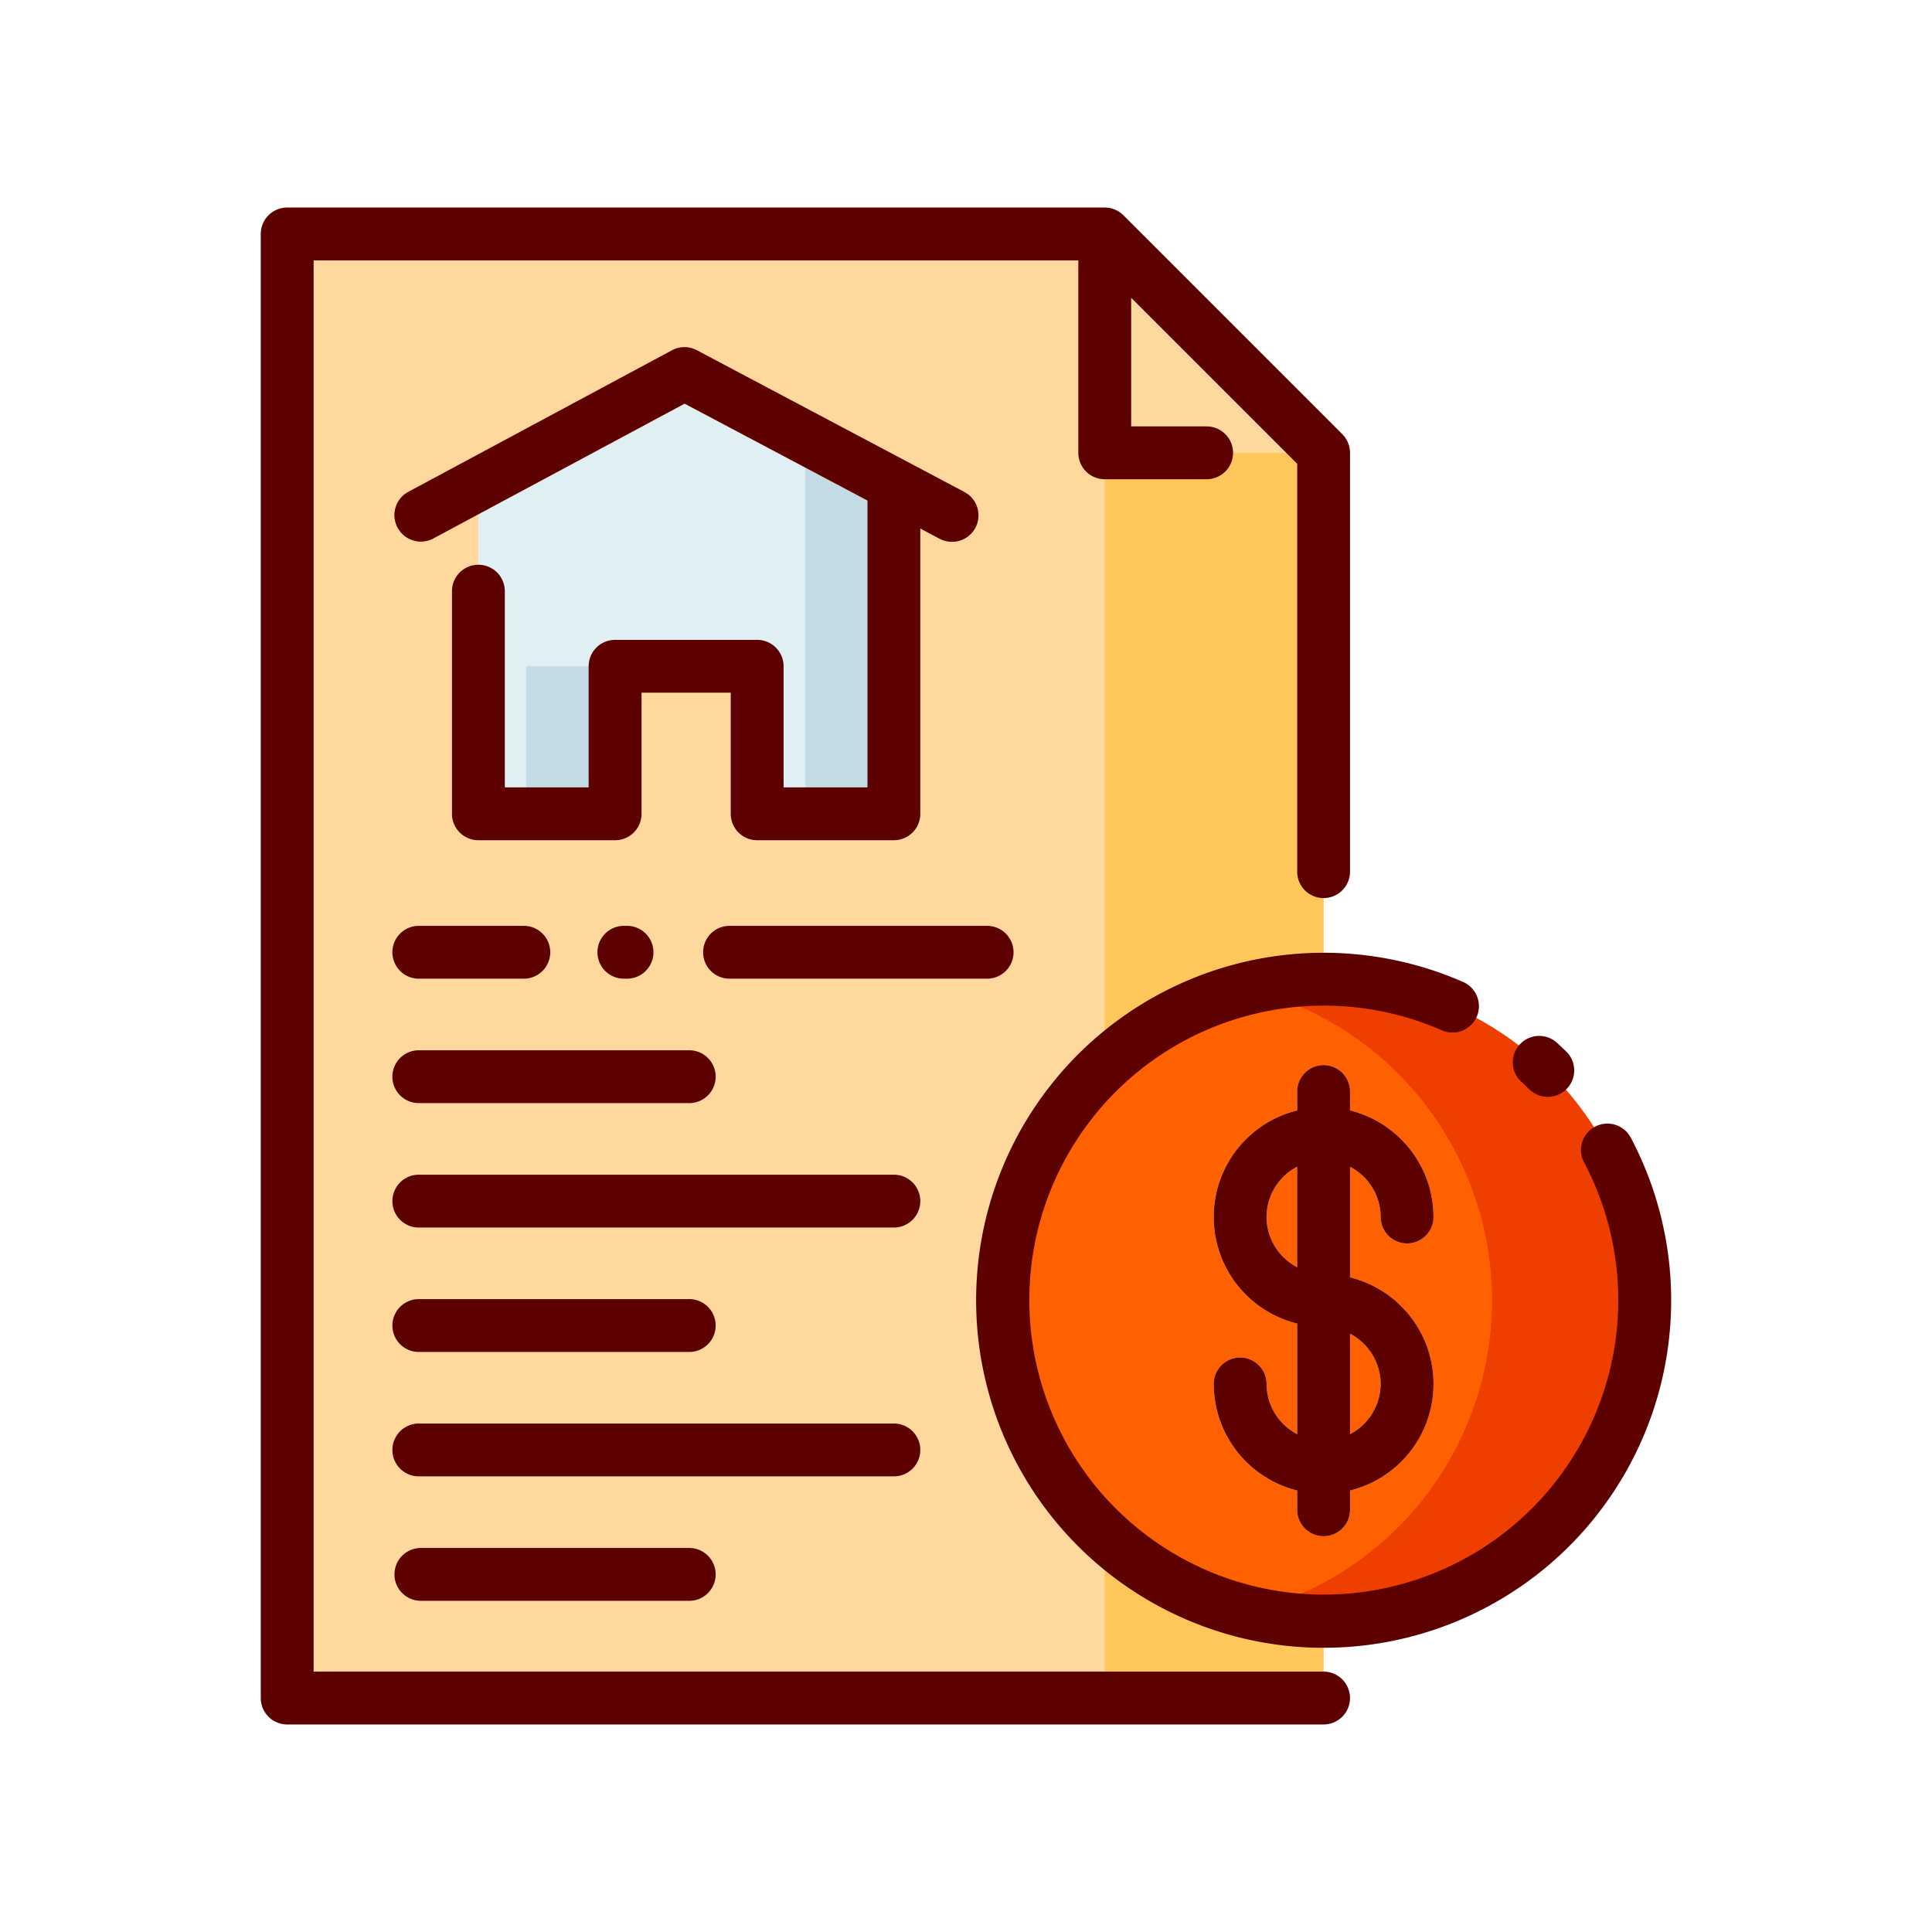 <svg id="Layer_1" data-name="Layer 1" xmlns="http://www.w3.org/2000/svg" viewBox="0 0 128 128"><title>LOAN</title><polygon points="87.691 112.5 19.027 112.5 19.027 15.5 73.193 15.5 87.691 29.999 87.691 112.5" style="fill:#ffd89e"/><rect x="73.193" y="29.999" width="14.499" height="82.501" style="fill:#ffc65c"/><circle cx="87.691" cy="86.16" r="21.282" style="fill:#ef3f00"/><path d="M82.632,65.509a21.256,21.256,0,0,0,0,41.3,21.256,21.256,0,0,0,0-41.3Z" style="fill:#ff6100"/><polygon points="87.691 29.999 73.193 29.999 73.193 15.5 87.691 29.999" style="fill:#ffd89e"/><polygon points="45.459 24.755 31.695 32.037 31.695 53.917 40.753 53.917 40.753 44.143 50.164 44.143 50.164 53.917 59.222 53.917 59.222 32.104 45.459 24.755" style="fill:#e0eff4"/><path d="M89.441,84.632V77.3a3.77,3.77,0,0,1,2.03,3.331,1.75,1.75,0,0,0,3.5,0,7.287,7.287,0,0,0-5.53-7.059V72.316a1.75,1.75,0,0,0-3.5,0v1.255a7.27,7.27,0,0,0,0,14.118v7.332a3.77,3.77,0,0,1-2.03-3.331,1.75,1.75,0,0,0-3.5,0,7.287,7.287,0,0,0,5.53,7.059v1.28a1.75,1.75,0,1,0,3.5,0v-1.28a7.27,7.27,0,0,0,0-14.118Zm-5.53-4a3.77,3.77,0,0,1,2.03-3.331V83.96A3.77,3.77,0,0,1,83.911,80.63Zm5.53,14.391V88.36a3.747,3.747,0,0,1,0,6.661Z" style="fill:#e0eff4"/><rect x="53.359" y="30.035" width="5.863" height="23.882" style="fill:#c2dbe5"/><rect x="34.859" y="44.143" width="5.863" height="9.774" style="fill:#c2dbe5"/><path d="M63.05,35.883a1.739,1.739,0,0,1-.818-.2l-16.875-8.94L28.712,35.67a1.75,1.75,0,0,1-1.655-3.084l17.467-9.373a1.748,1.748,0,0,1,1.647,0l17.7,9.378a1.75,1.75,0,0,1-.821,3.3Z" style="fill:#ff6100"/><path d="M87.691,110.75H20.777V17.25H71.442V30a1.75,1.75,0,0,0,1.75,1.75h6.75a1.75,1.75,0,0,0,0-3.5h-5V19.725l11,11V57.75a1.75,1.75,0,0,0,3.5,0V30a1.75,1.75,0,0,0-.513-1.237l-14.5-14.5a1.75,1.75,0,0,0-1.237-.513H19.027a1.75,1.75,0,0,0-1.75,1.75v97a1.75,1.75,0,0,0,1.75,1.75H87.691a1.75,1.75,0,0,0,0-3.5Z" style="fill:#5d0000"/><path d="M50.164,55.667h9.058a1.75,1.75,0,0,0,1.75-1.75V35.011l1.26.667a1.75,1.75,0,1,0,1.639-3.092l-17.7-9.378a1.748,1.748,0,0,0-1.647,0L27.057,32.586a1.75,1.75,0,0,0,1.655,3.084l16.645-8.932,12.115,6.419v19.01H51.914V44.143a1.75,1.75,0,0,0-1.75-1.75H40.753A1.75,1.75,0,0,0,39,44.143v8.024H33.445v-13a1.75,1.75,0,0,0-3.5,0v14.75a1.75,1.75,0,0,0,1.75,1.75h9.058a1.75,1.75,0,0,0,1.75-1.75V45.893h5.911v8.024A1.75,1.75,0,0,0,50.164,55.667Z" style="fill:#5d0000"/><path d="M67.149,63.09a1.75,1.75,0,0,0-1.75-1.75H48.333a1.75,1.75,0,0,0,0,3.5H65.4A1.75,1.75,0,0,0,67.149,63.09Z" style="fill:#5d0000"/><path d="M41.333,61.34a1.75,1.75,0,0,0,0,3.5h.209a1.75,1.75,0,0,0,0-3.5Z" style="fill:#5d0000"/><path d="M27.747,64.84h6.958a1.75,1.75,0,1,0,0-3.5H27.747a1.75,1.75,0,1,0,0,3.5Z" style="fill:#5d0000"/><path d="M27.747,73.083H45.664a1.75,1.75,0,0,0,0-3.5H27.747a1.75,1.75,0,1,0,0,3.5Z" style="fill:#5d0000"/><path d="M59.222,77.827H27.747a1.75,1.75,0,1,0,0,3.5H59.222a1.75,1.75,0,1,0,0-3.5Z" style="fill:#5d0000"/><path d="M27.747,89.57H45.664a1.75,1.75,0,0,0,0-3.5H27.747a1.75,1.75,0,1,0,0,3.5Z" style="fill:#5d0000"/><path d="M60.972,96.063a1.75,1.75,0,0,0-1.75-1.75H27.747a1.75,1.75,0,1,0,0,3.5H59.222A1.75,1.75,0,0,0,60.972,96.063Z" style="fill:#5d0000"/><path d="M27.884,102.558a1.75,1.75,0,1,0,0,3.5H45.664a1.75,1.75,0,0,0,0-3.5Z" style="fill:#5d0000"/><path d="M101.311,72.16a1.75,1.75,0,1,0,2.441-2.508q-.3-.289-.6-.566A1.75,1.75,0,0,0,100.8,71.68C100.972,71.836,101.143,72,101.311,72.16Z" style="fill:#5d0000"/><path d="M108.057,75.4a1.75,1.75,0,1,0-3.093,1.637A19.51,19.51,0,1,1,95.5,68.25a1.75,1.75,0,1,0,1.4-3.207A23.024,23.024,0,1,0,108.057,75.4Z" style="fill:#5d0000"/><path d="M91.472,80.63a1.75,1.75,0,0,0,3.5,0,7.287,7.287,0,0,0-5.53-7.059V72.316a1.75,1.75,0,0,0-3.5,0v1.255a7.27,7.27,0,0,0,0,14.118v7.332a3.77,3.77,0,0,1-2.03-3.331,1.75,1.75,0,0,0-3.5,0,7.287,7.287,0,0,0,5.53,7.059v1.28a1.75,1.75,0,1,0,3.5,0v-1.28a7.27,7.27,0,0,0,0-14.118V77.3A3.77,3.77,0,0,1,91.472,80.63Zm-7.561,0a3.77,3.77,0,0,1,2.03-3.331V83.96A3.77,3.77,0,0,1,83.911,80.63ZM91.472,91.69a3.77,3.77,0,0,1-2.03,3.331V88.36A3.77,3.77,0,0,1,91.472,91.69Z" style="fill:#5d0000"/></svg>